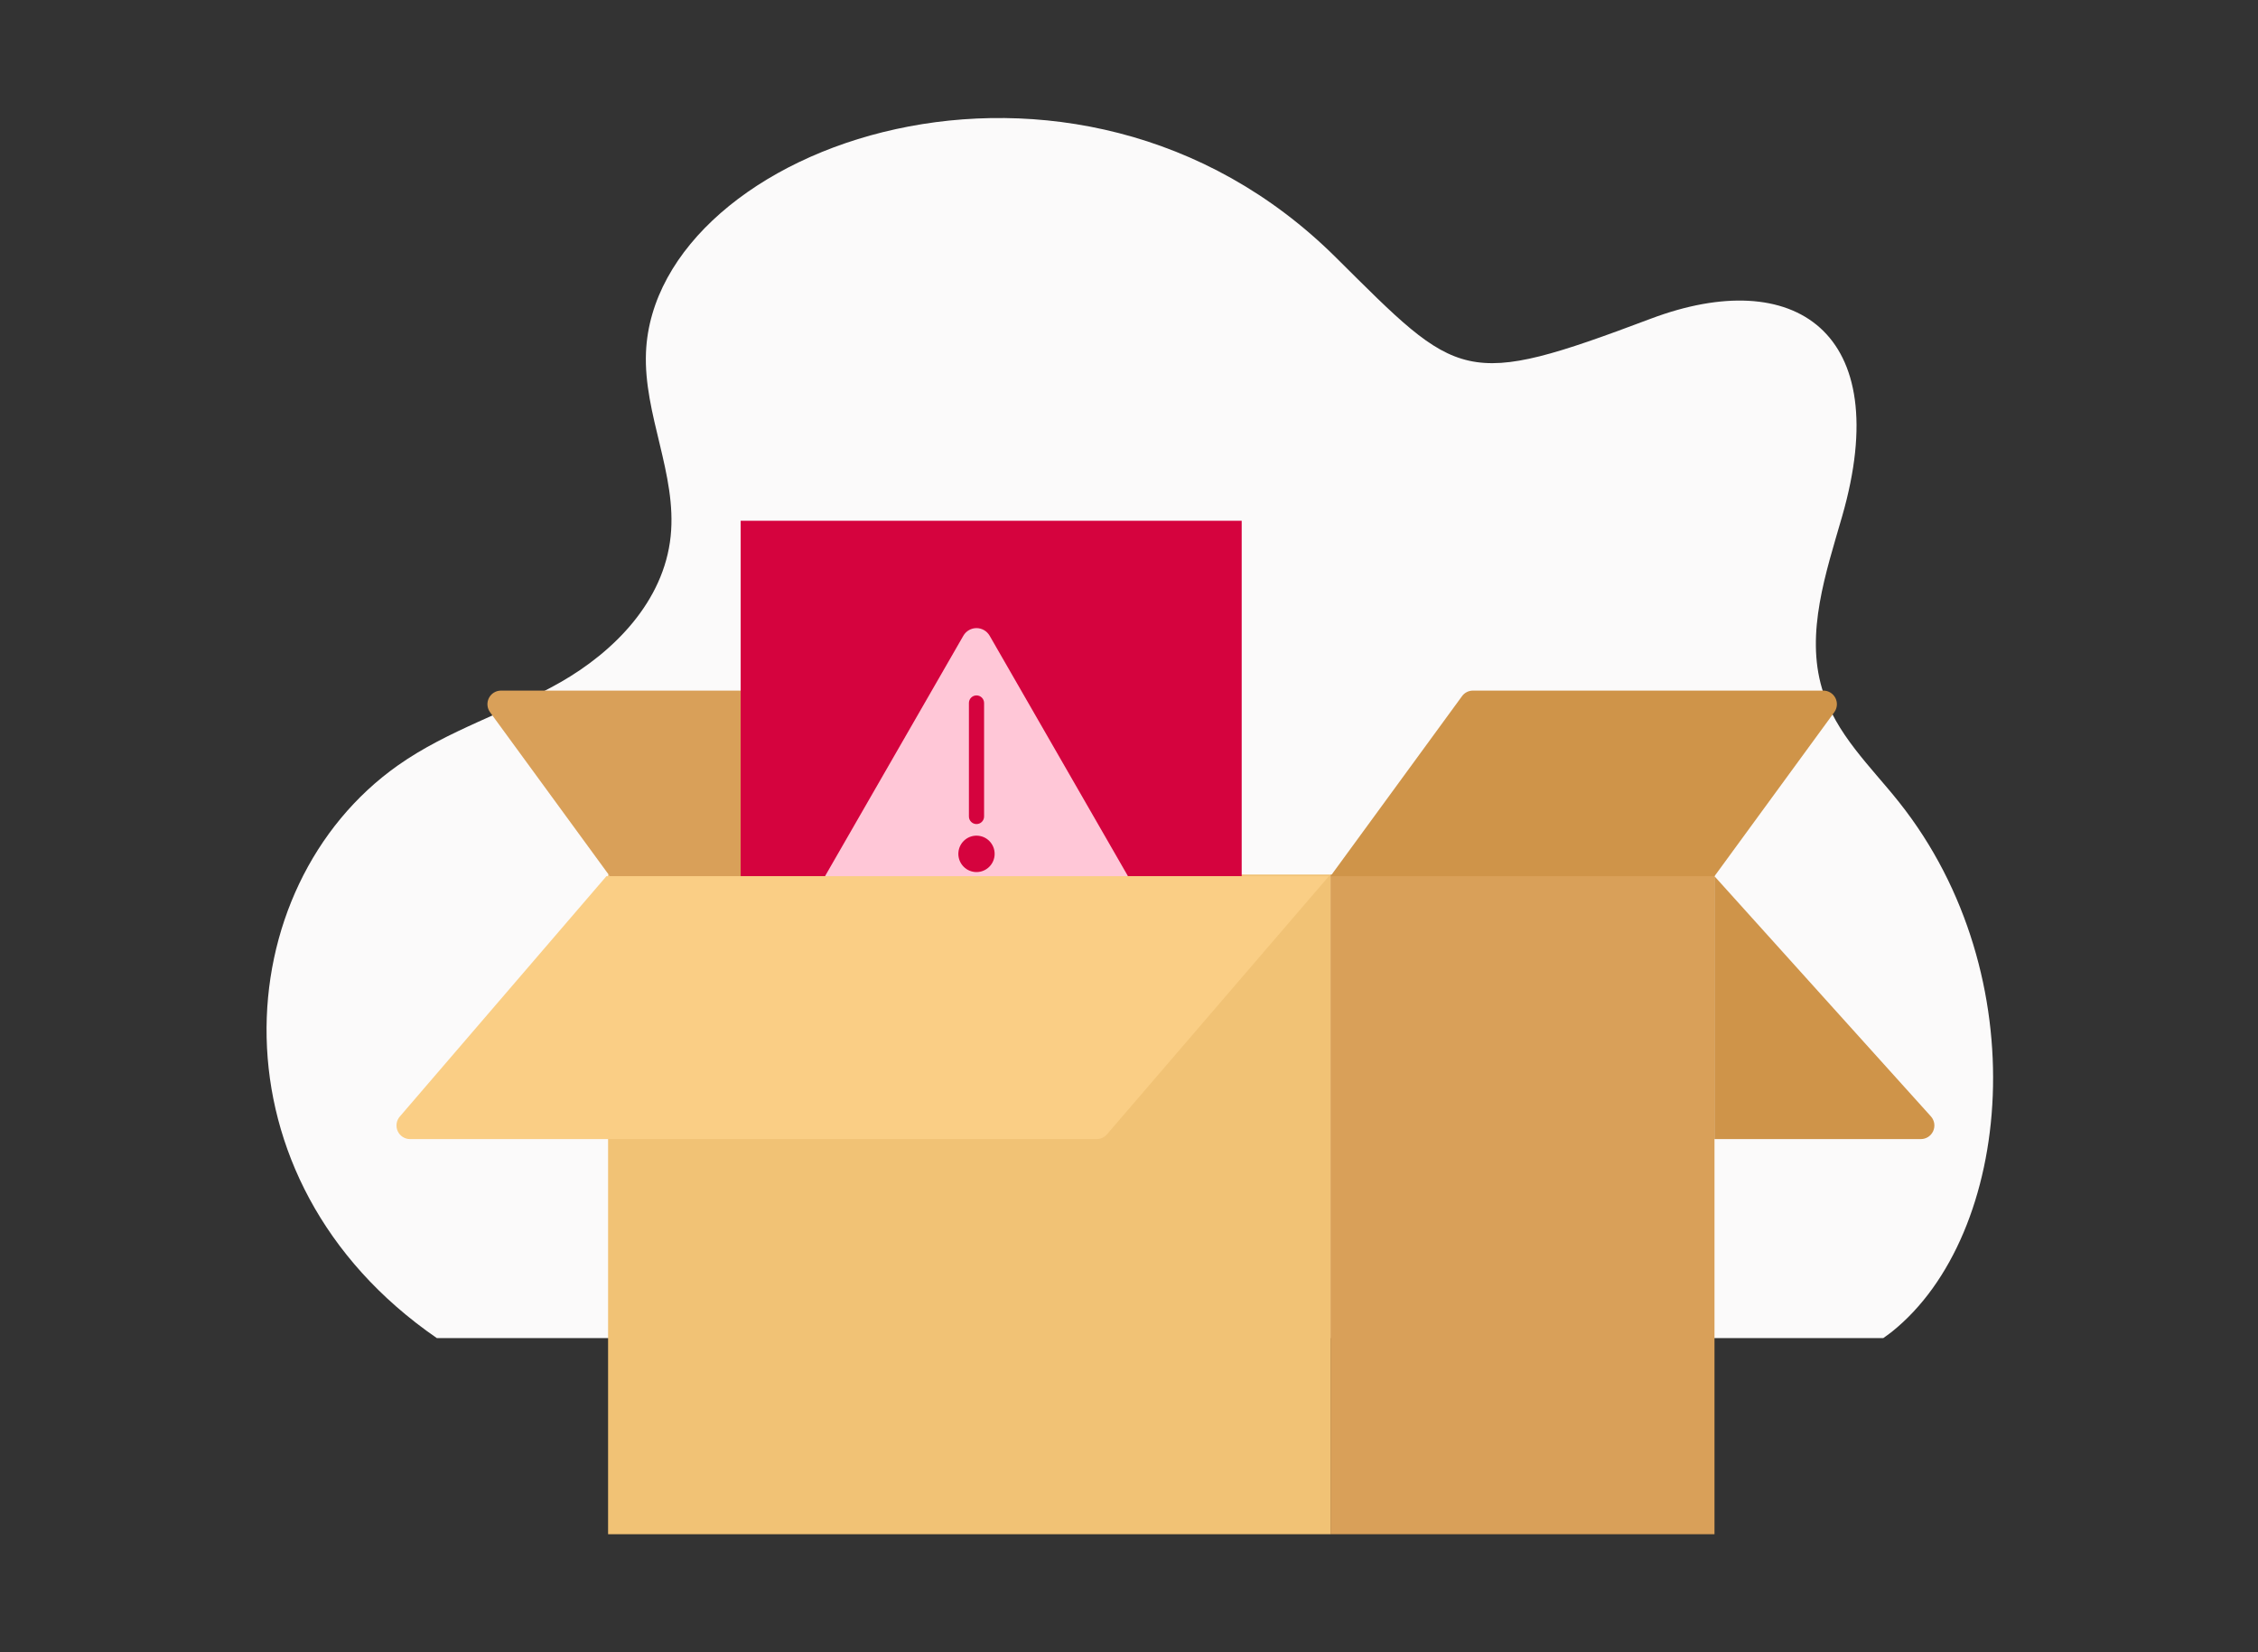 <svg width="164" height="120" viewBox="0 0 164 120" fill="none" xmlns="http://www.w3.org/2000/svg">
<rect x="0" y="0" width="164" height="120" fill="#333333" stroke="none"/>
<path d="M137.409 96.724C137.203 96.886 136.993 97.033 136.782 97.185H31.73C14.992 85.659 16.442 64.391 28.894 55.594C32.553 53.009 36.848 51.753 40.708 49.55C44.567 47.347 48.221 43.702 48.711 38.938C49.176 34.443 46.732 30.106 46.918 25.592C47.557 10.48 77.979 -0.243 97.037 18.709C106.012 27.62 106.222 28.297 119.905 23.144C130.267 19.242 137.68 24.027 133.79 37.52C132.614 41.602 131.125 45.963 132.34 50.026C133.32 53.313 135.866 55.663 137.933 58.264C147.958 70.874 146.222 89.665 137.409 96.724Z" fill="#FBFAFA"/>
<path d="M96.638 63.517H44.166V111.428H96.638V63.517Z" fill="#F1C275"/>
<path d="M124.525 63.517H96.635V111.428H124.525V63.517Z" fill="#D9A059"/>
<path d="M124.525 63.636H96.635L106.188 50.561C106.279 50.435 106.399 50.334 106.537 50.263C106.675 50.193 106.827 50.157 106.982 50.157H132.43C132.612 50.157 132.791 50.207 132.946 50.303C133.101 50.398 133.226 50.535 133.309 50.698C133.391 50.861 133.427 51.044 133.412 51.226C133.397 51.408 133.332 51.582 133.224 51.729L124.525 63.636Z" fill="#CF9449"/>
<path d="M44.292 63.636H72.183L62.629 50.561C62.538 50.435 62.418 50.334 62.28 50.263C62.142 50.193 61.99 50.157 61.835 50.157H36.387C36.205 50.157 36.027 50.207 35.872 50.303C35.717 50.398 35.591 50.535 35.509 50.698C35.426 50.861 35.391 51.044 35.406 51.226C35.42 51.408 35.485 51.582 35.593 51.729L44.292 63.636Z" fill="#D9A059"/>
<path d="M140.256 81.097L124.521 63.637V82.73H139.511C139.699 82.73 139.884 82.676 140.043 82.574C140.201 82.472 140.327 82.326 140.406 82.154C140.484 81.981 140.512 81.79 140.486 81.603C140.459 81.416 140.379 81.24 140.256 81.097Z" fill="#CF9449"/>
<path d="M90.185 37.822H53.795V63.637H90.185V37.822Z" fill="#D5033E"/>
<path d="M70.923 65.23H60.912C60.718 65.23 60.528 65.179 60.361 65.082C60.194 64.985 60.055 64.846 59.958 64.678C59.861 64.51 59.81 64.319 59.81 64.125C59.81 63.931 59.861 63.741 59.958 63.573L64.964 54.872L69.97 46.171C70.066 46.004 70.205 45.864 70.373 45.767C70.54 45.67 70.73 45.619 70.923 45.619C71.117 45.619 71.306 45.67 71.474 45.767C71.641 45.864 71.78 46.004 71.877 46.171L76.883 54.872L81.889 63.573C81.985 63.741 82.036 63.931 82.036 64.125C82.036 64.319 81.985 64.51 81.889 64.678C81.792 64.846 81.653 64.985 81.486 65.082C81.318 65.179 81.128 65.23 80.935 65.23H70.923Z" fill="#FFC7D7"/>
<path d="M71.475 51.059C71.475 50.754 71.228 50.507 70.924 50.507C70.62 50.507 70.373 50.754 70.373 51.059V59.299C70.373 59.604 70.62 59.851 70.924 59.851C71.228 59.851 71.475 59.604 71.475 59.299V51.059Z" fill="#D5033E"/>
<path d="M72.235 62.145C72.306 61.419 71.778 60.771 71.053 60.699C70.329 60.627 69.684 61.158 69.612 61.885C69.541 62.612 70.07 63.259 70.794 63.331C71.518 63.403 72.163 62.872 72.235 62.145Z" fill="#D5033E"/>
<path d="M79.652 82.73H29.782C29.593 82.73 29.408 82.676 29.25 82.574C29.091 82.472 28.965 82.326 28.886 82.154C28.808 81.981 28.78 81.79 28.807 81.603C28.833 81.416 28.913 81.24 29.036 81.097L44.045 63.637H96.517L80.398 82.388C80.305 82.495 80.191 82.582 80.062 82.641C79.933 82.7 79.793 82.73 79.652 82.73Z" fill="#FACE85"/>
</svg>
